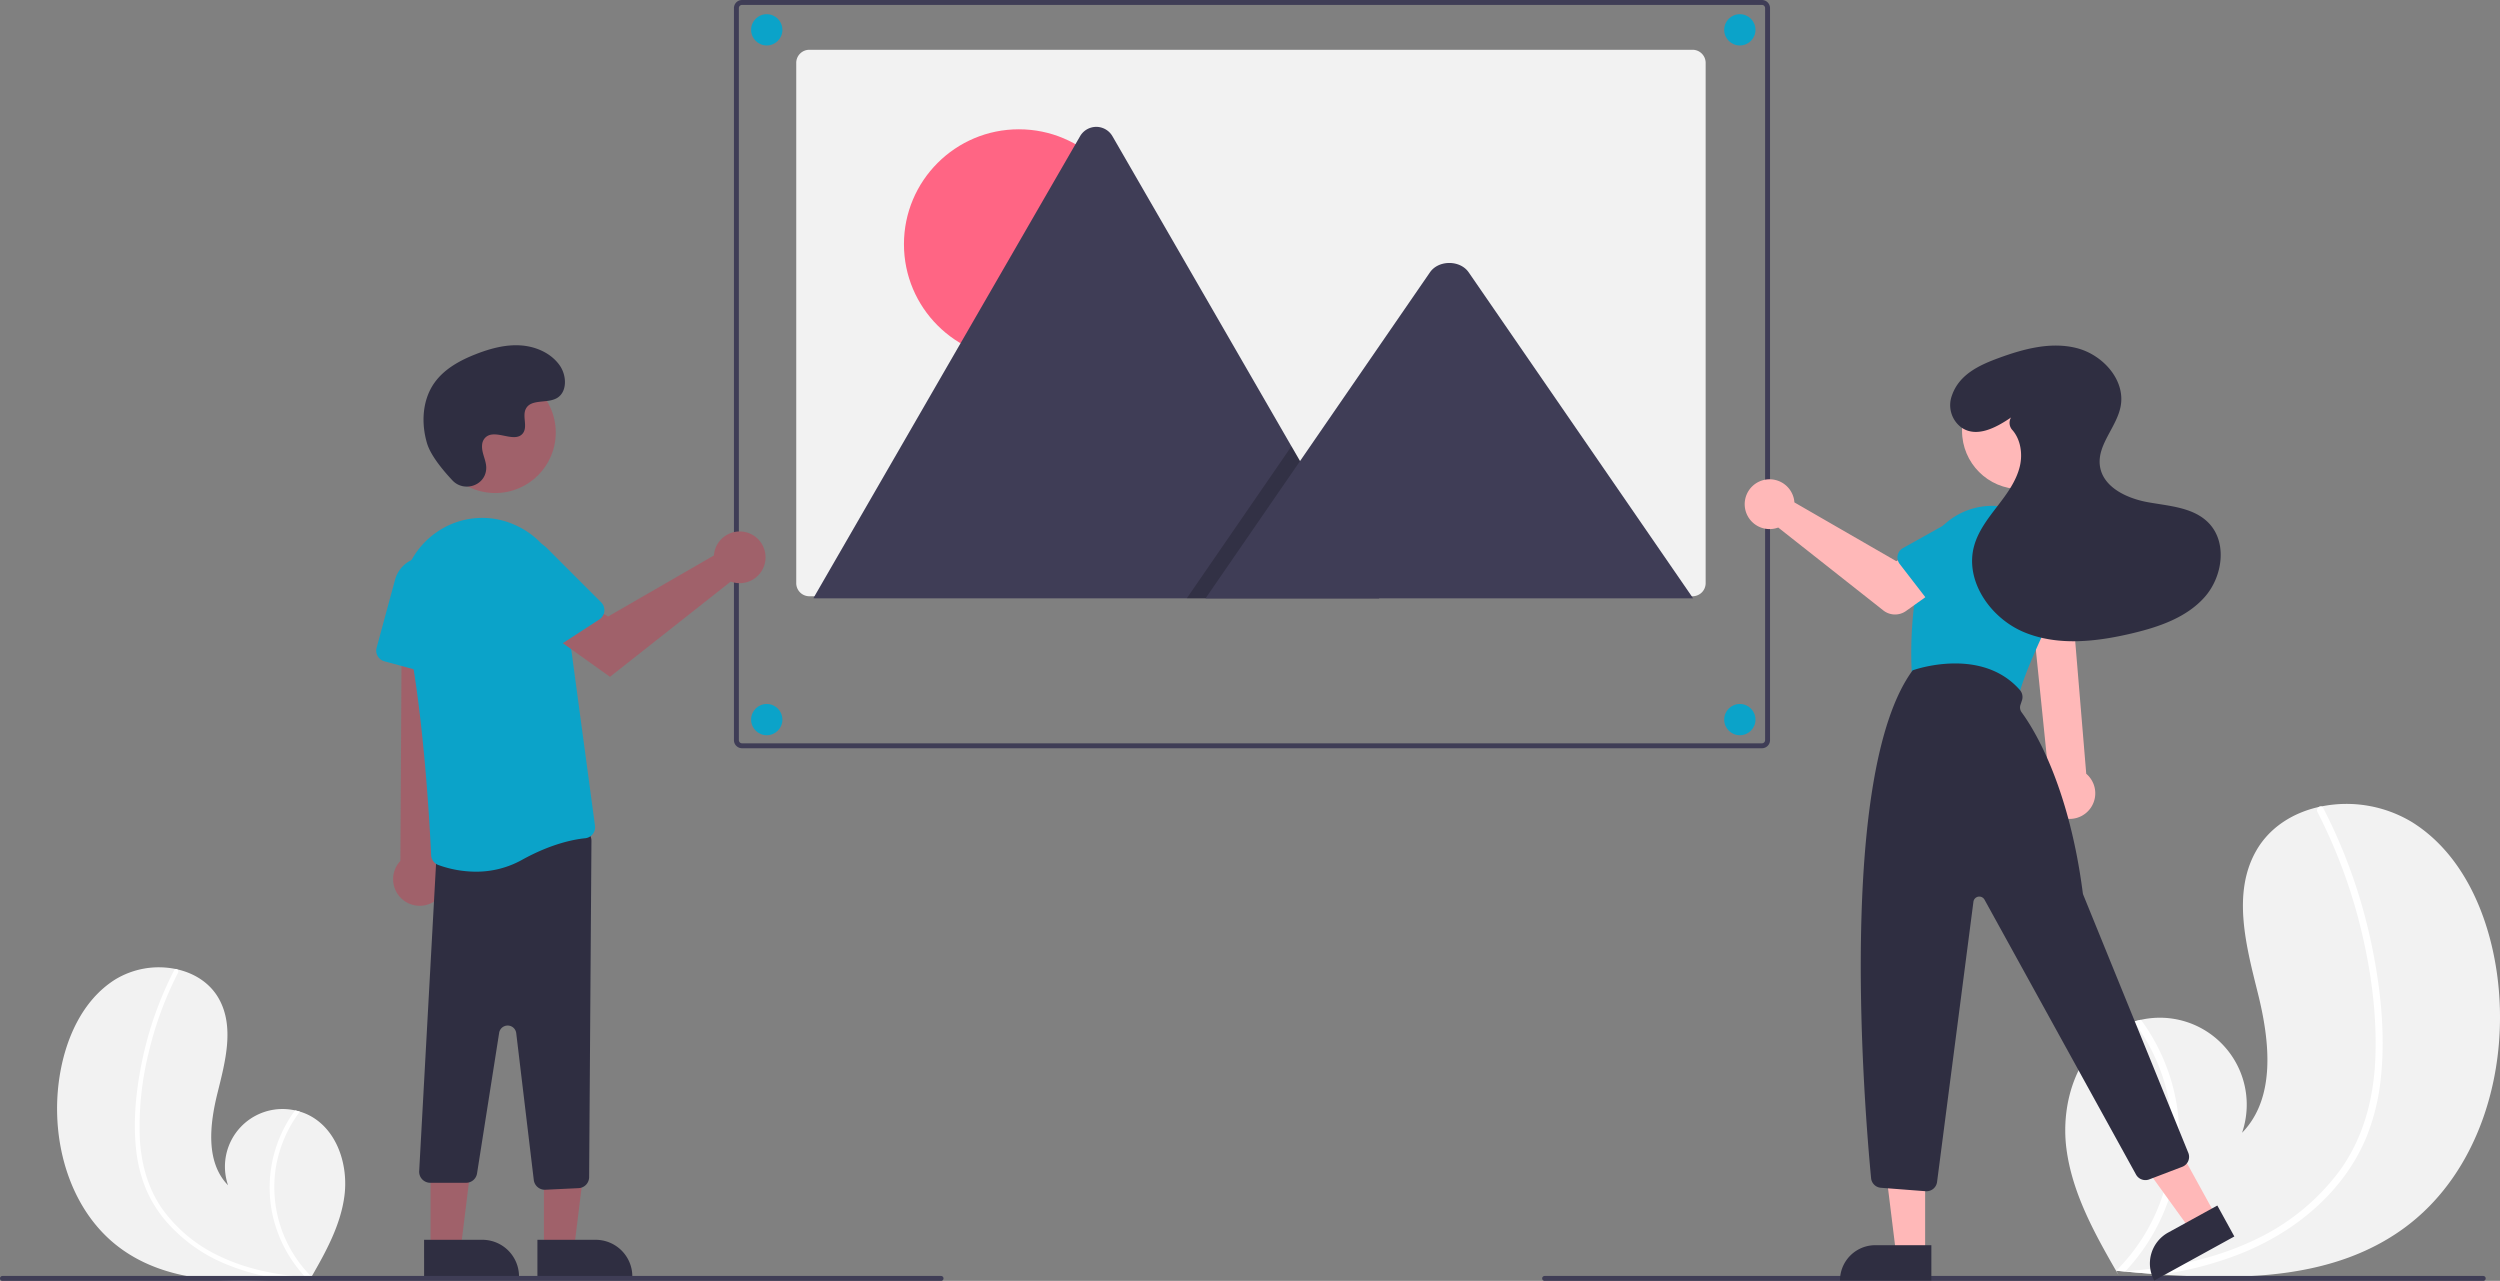 <svg xmlns="http://www.w3.org/2000/svg" data-name="Layer 1" width="1014.809" height="519.943" viewBox="0 0 1014.809 519.943" xmlns:xlink="http://www.w3.org/1999/xlink"><rect x="0" y="0" width="1014.809" height="519.943" fill="#808080" stroke="none"/><path d="M141.875,697.022c18.351,13.22,42.132,13.884,65.119,12.26,3.21-.226,6.397-.492,9.555-.779.019-.005.044-.003.064-.008.152-.014.304-.029.449-.038.652-.061,1.304-.122,1.949-.183l-.153.291-.479.903c.172-.302.344-.598.516-.9.051-.091.107-.181.158-.272,5.955-10.363,11.861-21.106,13.368-32.939,1.557-12.282-2.819-26.189-13.629-32.226a21.814,21.814,0,0,0-4.476-1.875c-.646-.196-1.302-.356-1.964-.497a23.38,23.38,0,0,0-27.19,30.393c-9.165-9.397-7.455-24.643-4.294-37.384,3.167-12.741,7.002-26.918.56-38.362-3.581-6.37-9.879-10.322-16.946-11.914-.217-.047-.433-.093-.651-.134a34.121,34.121,0,0,0-24.514,4.295c-13.514,8.516-20.455,24.662-22.707,40.479C112.979,653.586,121.011,681.991,141.875,697.022Z" transform="translate(-92.595 -190.028)" fill="#f2f2f2"/><path d="M147.8,656.222a58.004,58.004,0,0,0,4.003,16.346,50.366,50.366,0,0,0,7.82,12.773,64.531,64.531,0,0,0,24.788,17.873,92.875,92.875,0,0,0,22.583,6.068c3.21-.226,6.397-.492,9.555-.779.019-.005.044-.003.064-.008.152-.014.304-.029.449-.038.652-.061,1.304-.122,1.949-.183l-.153.291-.479.903c.172-.302.344-.598.516-.9.051-.091.107-.181.158-.272a51.34,51.34,0,0,1-14.388-44.91,51.779,51.779,0,0,1,9.651-22.129c-.646-.196-1.302-.356-1.964-.497a53.684,53.684,0,0,0-4.897,8.111,52.603,52.603,0,0,0-4.538,32.725,53.781,53.781,0,0,0,13.626,26.825c-.613-.043-1.232-.093-1.838-.148-11.474-.972-22.925-3.439-33.333-8.492a60.034,60.034,0,0,1-22.49-18.453c-6.303-8.693-9.081-19.149-9.558-29.776a125.662,125.662,0,0,1,3.567-34.019,142.789,142.789,0,0,1,11.998-32.683,1.027,1.027,0,0,0-.408-1.355.873.873,0,0,0-.651-.134.76.76,0,0,0-.502.43c-.656,1.28-1.3,2.562-1.919,3.857A144.41,144.41,0,0,0,150.105,621.554C147.824,632.867,146.606,644.702,147.8,656.222Z" transform="translate(-92.595 -190.028)" fill="#fff"/><path d="M1068.011,688.875c-27.688,19.946-63.569,20.948-98.252,18.497-4.843-.342-9.652-.743-14.416-1.175-.029-.007-.067-.005-.096-.012-.229-.022-.458-.044-.677-.057-.983-.092-1.967-.184-2.941-.277l.23.439.722,1.363c-.26-.456-.519-.903-.778-1.359-.076-.137-.162-.273-.238-.41-8.985-15.635-17.896-31.845-20.169-49.699-2.35-18.531,4.254-39.515,20.563-48.623a32.912,32.912,0,0,1,6.754-2.828c.975-.296,1.964-.537,2.964-.75a35.277,35.277,0,0,1,41.024,45.858c13.828-14.179,11.248-37.181,6.478-56.405-4.779-19.223-10.565-40.615-.844-57.881,5.403-9.611,14.905-15.574,25.569-17.976.327-.071.654-.141.982-.202a51.483,51.483,0,0,1,36.988,6.481c20.39,12.849,30.862,37.211,34.261,61.075C1111.609,623.337,1099.49,666.195,1068.011,688.875Z" transform="translate(-92.595 -190.028)" fill="#f2f2f2"/><path d="M1059.071,627.314a87.517,87.517,0,0,1-6.04,24.662,75.993,75.993,0,0,1-11.799,19.272c-9.951,11.971-23.11,20.971-37.4,26.968a140.132,140.132,0,0,1-34.074,9.155c-4.843-.342-9.652-.743-14.416-1.175-.029-.007-.067-.005-.096-.012-.229-.022-.458-.044-.677-.057-.983-.092-1.967-.184-2.941-.277l.23.439.722,1.363c-.26-.456-.519-.903-.778-1.359-.076-.137-.162-.273-.238-.41a77.462,77.462,0,0,0,21.709-67.761,78.126,78.126,0,0,0-14.562-33.389c.975-.296,1.964-.537,2.964-.75a81.002,81.002,0,0,1,7.389,12.238,79.369,79.369,0,0,1,6.848,49.376,81.146,81.146,0,0,1-20.559,40.474c.925-.065,1.859-.141,2.773-.224,17.313-1.467,34.59-5.189,50.293-12.812a90.58,90.58,0,0,0,33.933-27.842c9.51-13.116,13.701-28.892,14.421-44.927.763-17.167-1.464-34.635-5.382-51.329a215.443,215.443,0,0,0-18.103-49.313,1.549,1.549,0,0,1,.615-2.045,1.317,1.317,0,0,1,.982-.202,1.147,1.147,0,0,1,.757.649c.99,1.932,1.961,3.865,2.896,5.82a217.889,217.889,0,0,1,17.057,51.161C1059.035,592.076,1060.872,609.932,1059.071,627.314Z" transform="translate(-92.595 -190.028)" fill="#fff"/><path d="M807.819,493.758H393.794a3.281,3.281,0,0,1-3.273-3.272V193.302a3.281,3.281,0,0,1,3.273-3.273H807.818a3.281,3.281,0,0,1,3.273,3.272v297.184A3.281,3.281,0,0,1,807.819,493.758ZM393.794,192.028a1.277,1.277,0,0,0-1.274,1.274V490.484a1.278,1.278,0,0,0,1.275,1.273H807.818a1.278,1.278,0,0,0,1.273-1.274V193.302a1.277,1.277,0,0,0-1.274-1.273H393.794Z" transform="translate(-92.595 -190.028)" fill="#3f3d56"/><path d="M784.958,215.552V426.747a5.315,5.315,0,0,1-5.314,5.317H421.125a4.482,4.482,0,0,1-.762-.059,5.312,5.312,0,0,1-4.555-5.258V215.552a5.315,5.315,0,0,1,5.314-5.317H779.641a5.315,5.315,0,0,1,5.317,5.314Z" transform="translate(-92.595 -190.028)" fill="#f2f2f2"/><circle cx="413.584" cy="99.131" r="46.648" fill="#ff6584"/><path d="M652.462,432.91H423.622a4.666,4.666,0,0,1-.855-.068L530.998,245.372a7.578,7.578,0,0,1,13.191,0L616.825,371.179l3.48,6.02Z" transform="translate(-92.595 -190.028)" fill="#3f3d56"/><polygon points="559.866 242.882 481.735 242.882 520.089 187.171 522.85 183.158 524.23 181.151 527.71 187.171 559.866 242.882" opacity="0.2" style="isolation:isolate"/><path d="M779.878,432.91H581.95l38.354-55.711,2.76-4.013,49.979-72.602c3.277-4.758,11.159-5.055,15.012-.897a9.033,9.033,0,0,1,.72.897Z" transform="translate(-92.595 -190.028)" fill="#3f3d56"/><circle cx="311.242" cy="292.106" r="6.35" fill="#0ba3c9"/><circle cx="311.242" cy="12.106" r="6.35" fill="#0ba3c9"/><circle cx="706.242" cy="12.106" r="6.35" fill="#0ba3c9"/><circle cx="706.242" cy="292.106" r="6.35" fill="#0ba3c9"/><polygon points="220.779 506.765 233.039 506.765 238.871 459.477 220.777 459.478 220.779 506.765" fill="#a0616a"/><path d="M310.748,693.29h38.531a0,0,0,0,1,0,0V708.177a0,0,0,0,1,0,0H325.635a14.887,14.887,0,0,1-14.887-14.887v0A0,0,0,0,1,310.748,693.29Z" transform="translate(567.463 1211.424) rotate(179.997)" fill="#2f2e41"/><polygon points="174.779 506.765 187.039 506.765 192.871 459.477 174.777 459.478 174.779 506.765" fill="#a0616a"/><path d="M264.748,693.29h38.531a0,0,0,0,1,0,0V708.177a0,0,0,0,1,0,0H279.635a14.887,14.887,0,0,1-14.887-14.887v0A0,0,0,0,1,264.748,693.29Z" transform="translate(475.463 1211.426) rotate(179.997)" fill="#2f2e41"/><path d="M268.872,555.955a10.743,10.743,0,0,0,2.062-16.343l8.072-114.558-23.253,2.255L255.115,539.496a10.801,10.801,0,0,0,13.757,16.459Z" transform="translate(-92.595 -190.028)" fill="#a0616a"/><path d="M313.74,672.977a4.517,4.517,0,0,1-4.469-3.966l-7.126-59.603a3.5,3.5,0,0,0-6.933-.128l-8.977,57.067a4.479,4.479,0,0,1-4.445,3.801H267.24a4.5,4.5,0,0,1-4.5-4.534l6.944-126.534a4.474,4.474,0,0,1,3.854-4.42l53.994-7.838a4.501,4.501,0,0,1,5.146,4.485l-.942,136.557a4.499,4.499,0,0,1-4.286,4.463l-13.496.644Q313.847,672.977,313.74,672.977Z" transform="translate(-92.595 -190.028)" fill="#2f2e41"/><path d="M285.748,543.861a45.085,45.085,0,0,1-15.226-2.711,4.465,4.465,0,0,1-2.918-4.005c-.466-10.337-3.191-63.544-11.125-95.999a33.178,33.178,0,0,1,12.636-34.573q.64-.46,1.305-.903a32.306,32.306,0,0,1,31.396-2.461,33.219,33.219,0,0,1,19.364,25.957l12.938,96.051a4.478,4.478,0,0,1-.931,3.401,4.418,4.418,0,0,1-3.053,1.673c-4.483.447-13.781,2.185-25.68,8.796A38.125,38.125,0,0,1,285.748,543.861Z" transform="translate(-92.595 -190.028)" fill="#0ba3c9"/><path d="M269.931,464.242l-21.291-5.773a4.505,4.505,0,0,1-3.166-5.521l7.485-27.605a12.399,12.399,0,0,1,24.346,3.927l-1.704,30.876a4.5,4.5,0,0,1-5.671,4.095Z" transform="translate(-92.595 -190.028)" fill="#0ba3c9"/><circle cx="201.036" cy="175.577" r="24.561" fill="#a0616a"/><path d="M382.635,413.86a10.527,10.527,0,0,0-.239,1.64l-42.957,24.782-10.441-6.011-11.131,14.572L340.203,464.764l49.008-38.663A10.496,10.496,0,1,0,382.635,413.86Z" transform="translate(-92.595 -190.028)" fill="#a0616a"/><path d="M335.878,441.478l-18.504,12.009a4.505,4.505,0,0,1-6.224-1.325l-15.57-23.992a12.399,12.399,0,0,1,19.168-15.516l21.863,21.868a4.5,4.5,0,0,1-.733,6.957Z" transform="translate(-92.595 -190.028)" fill="#0ba3c9"/><path d="M276.251,385.037c4.582,4.881,13.091,2.261,13.688-4.407a8.055,8.055,0,0,0-.01-1.556c-.308-2.954-2.015-5.635-1.606-8.754a4.59,4.59,0,0,1,.84-2.149c3.651-4.889,12.222,2.187,15.668-2.239,2.113-2.714-.371-6.987,1.251-10.021,2.14-4.004,8.479-2.029,12.454-4.221,4.423-2.439,4.158-9.225,1.247-13.353-3.551-5.034-9.776-7.72-15.923-8.107s-12.253,1.275-17.992,3.511c-6.521,2.541-12.988,6.054-17.001,11.788-4.88,6.973-5.35,16.348-2.909,24.502C267.442,374.992,272.509,381.051,276.251,385.037Z" transform="translate(-92.595 -190.028)" fill="#2f2e41"/><path d="M474.595,709.972h-381a1,1,0,1,1,0-2h381a1,1,0,1,1,0,2Z" transform="translate(-92.595 -190.028)" fill="#3f3d56"/><path d="M1100.595,709.972h-381a1,1,0,0,1,0-2h381a1,1,0,0,1,0,2Z" transform="translate(-92.595 -190.028)" fill="#3f3d56"/><path d="M928.023,521.322a10.342,10.342,0,0,1-3.698-15.421l-7.733-75.611h16.713l6.146,73.83a10.398,10.398,0,0,1-11.427,17.202Z" transform="translate(-92.595 -190.028)" fill="#ffb8b8"/><circle cx="820.082" cy="174.889" r="23.645" fill="#ffb8b8"/><path d="M907.297,474.223l-35.289-7.706a4.343,4.343,0,0,1-3.402-4.01c-.408-7.875-.7-28.246,5.365-47.263A28.639,28.639,0,0,1,910.772,397h0a28.652,28.652,0,0,1,16.271,39.558c-7.826,16.07-12.754,27.707-14.649,34.59a4.325,4.325,0,0,1-5.097,3.075Z" transform="translate(-92.595 -190.028)" fill="#0ba3c9"/><polygon points="781.457 508.826 769.654 508.825 764.04 463.301 781.459 463.301 781.457 508.826" fill="#ffb8b8"/><path d="M761.224,505.453H783.986a0,0,0,0,1,0,0v14.332a0,0,0,0,1,0,0H746.892a0,0,0,0,1,0,0v0A14.332,14.332,0,0,1,761.224,505.453Z" fill="#2f2e41"/><polygon points="899.476 493.529 889.134 499.215 862.279 462.029 877.544 453.637 899.476 493.529" fill="#ffb8b8"/><path d="M975.648,687.433h22.762a0,0,0,0,1,0,0v14.332a0,0,0,0,1,0,0H961.316a0,0,0,0,1,0,0v0A14.332,14.332,0,0,1,975.648,687.433Z" transform="translate(-306.021 367.961) rotate(-28.801)" fill="#2f2e41"/><path d="M874.267,673.573l-18.17-1.399a4.32,4.32,0,0,1-3.98-3.899c-2.589-27.009-13.95-163.879,16.777-206.019l.086-.118.137-.051c.275-.101,27.678-9.872,43.4,8.035a4.33,4.33,0,0,1,.834,4.214l-.6,1.799a3.355,3.355,0,0,0,.477,3.055c4.363,5.898,19.048,28.616,24.82,73.289a3.337,3.337,0,0,0,.218.829l42.613,104.682a4.332,4.332,0,0,1-2.47,5.681L965.002,668.781a4.356,4.356,0,0,1-5.336-1.958L898.15,555.216a2.407,2.407,0,0,0-4.494.853L878.896,669.811a4.332,4.332,0,0,1-4.292,3.775C874.492,673.586,874.38,673.582,874.267,673.573Z" transform="translate(-92.595 -190.028)" fill="#2f2e41"/><path d="M820.754,392.383a10.134,10.134,0,0,1,.23,1.579l41.355,23.858,10.052-5.787,10.716,14.029-16.8,11.974a7.702,7.702,0,0,1-9.24-.225l-42.645-33.643a10.106,10.106,0,1,1,6.33-11.785Z" transform="translate(-92.595 -190.028)" fill="#ffb8b8"/><path d="M862.908,415.435a4.328,4.328,0,0,1,2.129-2.912l18.978-10.612a12.031,12.031,0,0,1,14.755,19.008l-15.131,15.713a4.332,4.332,0,0,1-6.55-.359l-13.366-17.323A4.327,4.327,0,0,1,862.908,415.435Z" transform="translate(-92.595 -190.028)" fill="#0ba3c9"/><path d="M912.032,448.151a4.327,4.327,0,0,1-1.605-3.231l-.681-21.732a12.031,12.031,0,0,1,23.667-4.345l6.98,20.667a4.332,4.332,0,0,1-3.335,5.649l-21.532,3.888A4.327,4.327,0,0,1,912.032,448.151Z" transform="translate(-92.595 -190.028)" fill="#0ba3c9"/><path d="M908.935,359.478c-6.077,4.159-14.057,8.435-20.264,4.006a11.295,11.295,0,0,1-3.707-13.02c2.972-8.499,11.138-12.241,18.947-15.109,10.151-3.729,21.204-6.695,31.684-4.025s19.741,12.816,17.849,23.464c-1.521,8.563-9.598,15.687-8.452,24.308,1.154,8.676,10.911,13.243,19.525,14.793s18.253,2.049,24.444,8.236c7.897,7.893,5.925,22.001-1.506,30.334s-18.645,12.111-29.511,14.679c-14.397,3.402-29.968,5.191-43.641-.456s-24.314-20.847-20.353-35.1c1.673-6.021,5.614-11.109,9.423-16.062s7.666-10.133,9.119-16.211c1.211-5.065.315-10.945-3.044-14.744a4.272,4.272,0,0,1-.572-4.993Z" transform="translate(-92.595 -190.028)" fill="#2f2e41"/></svg>